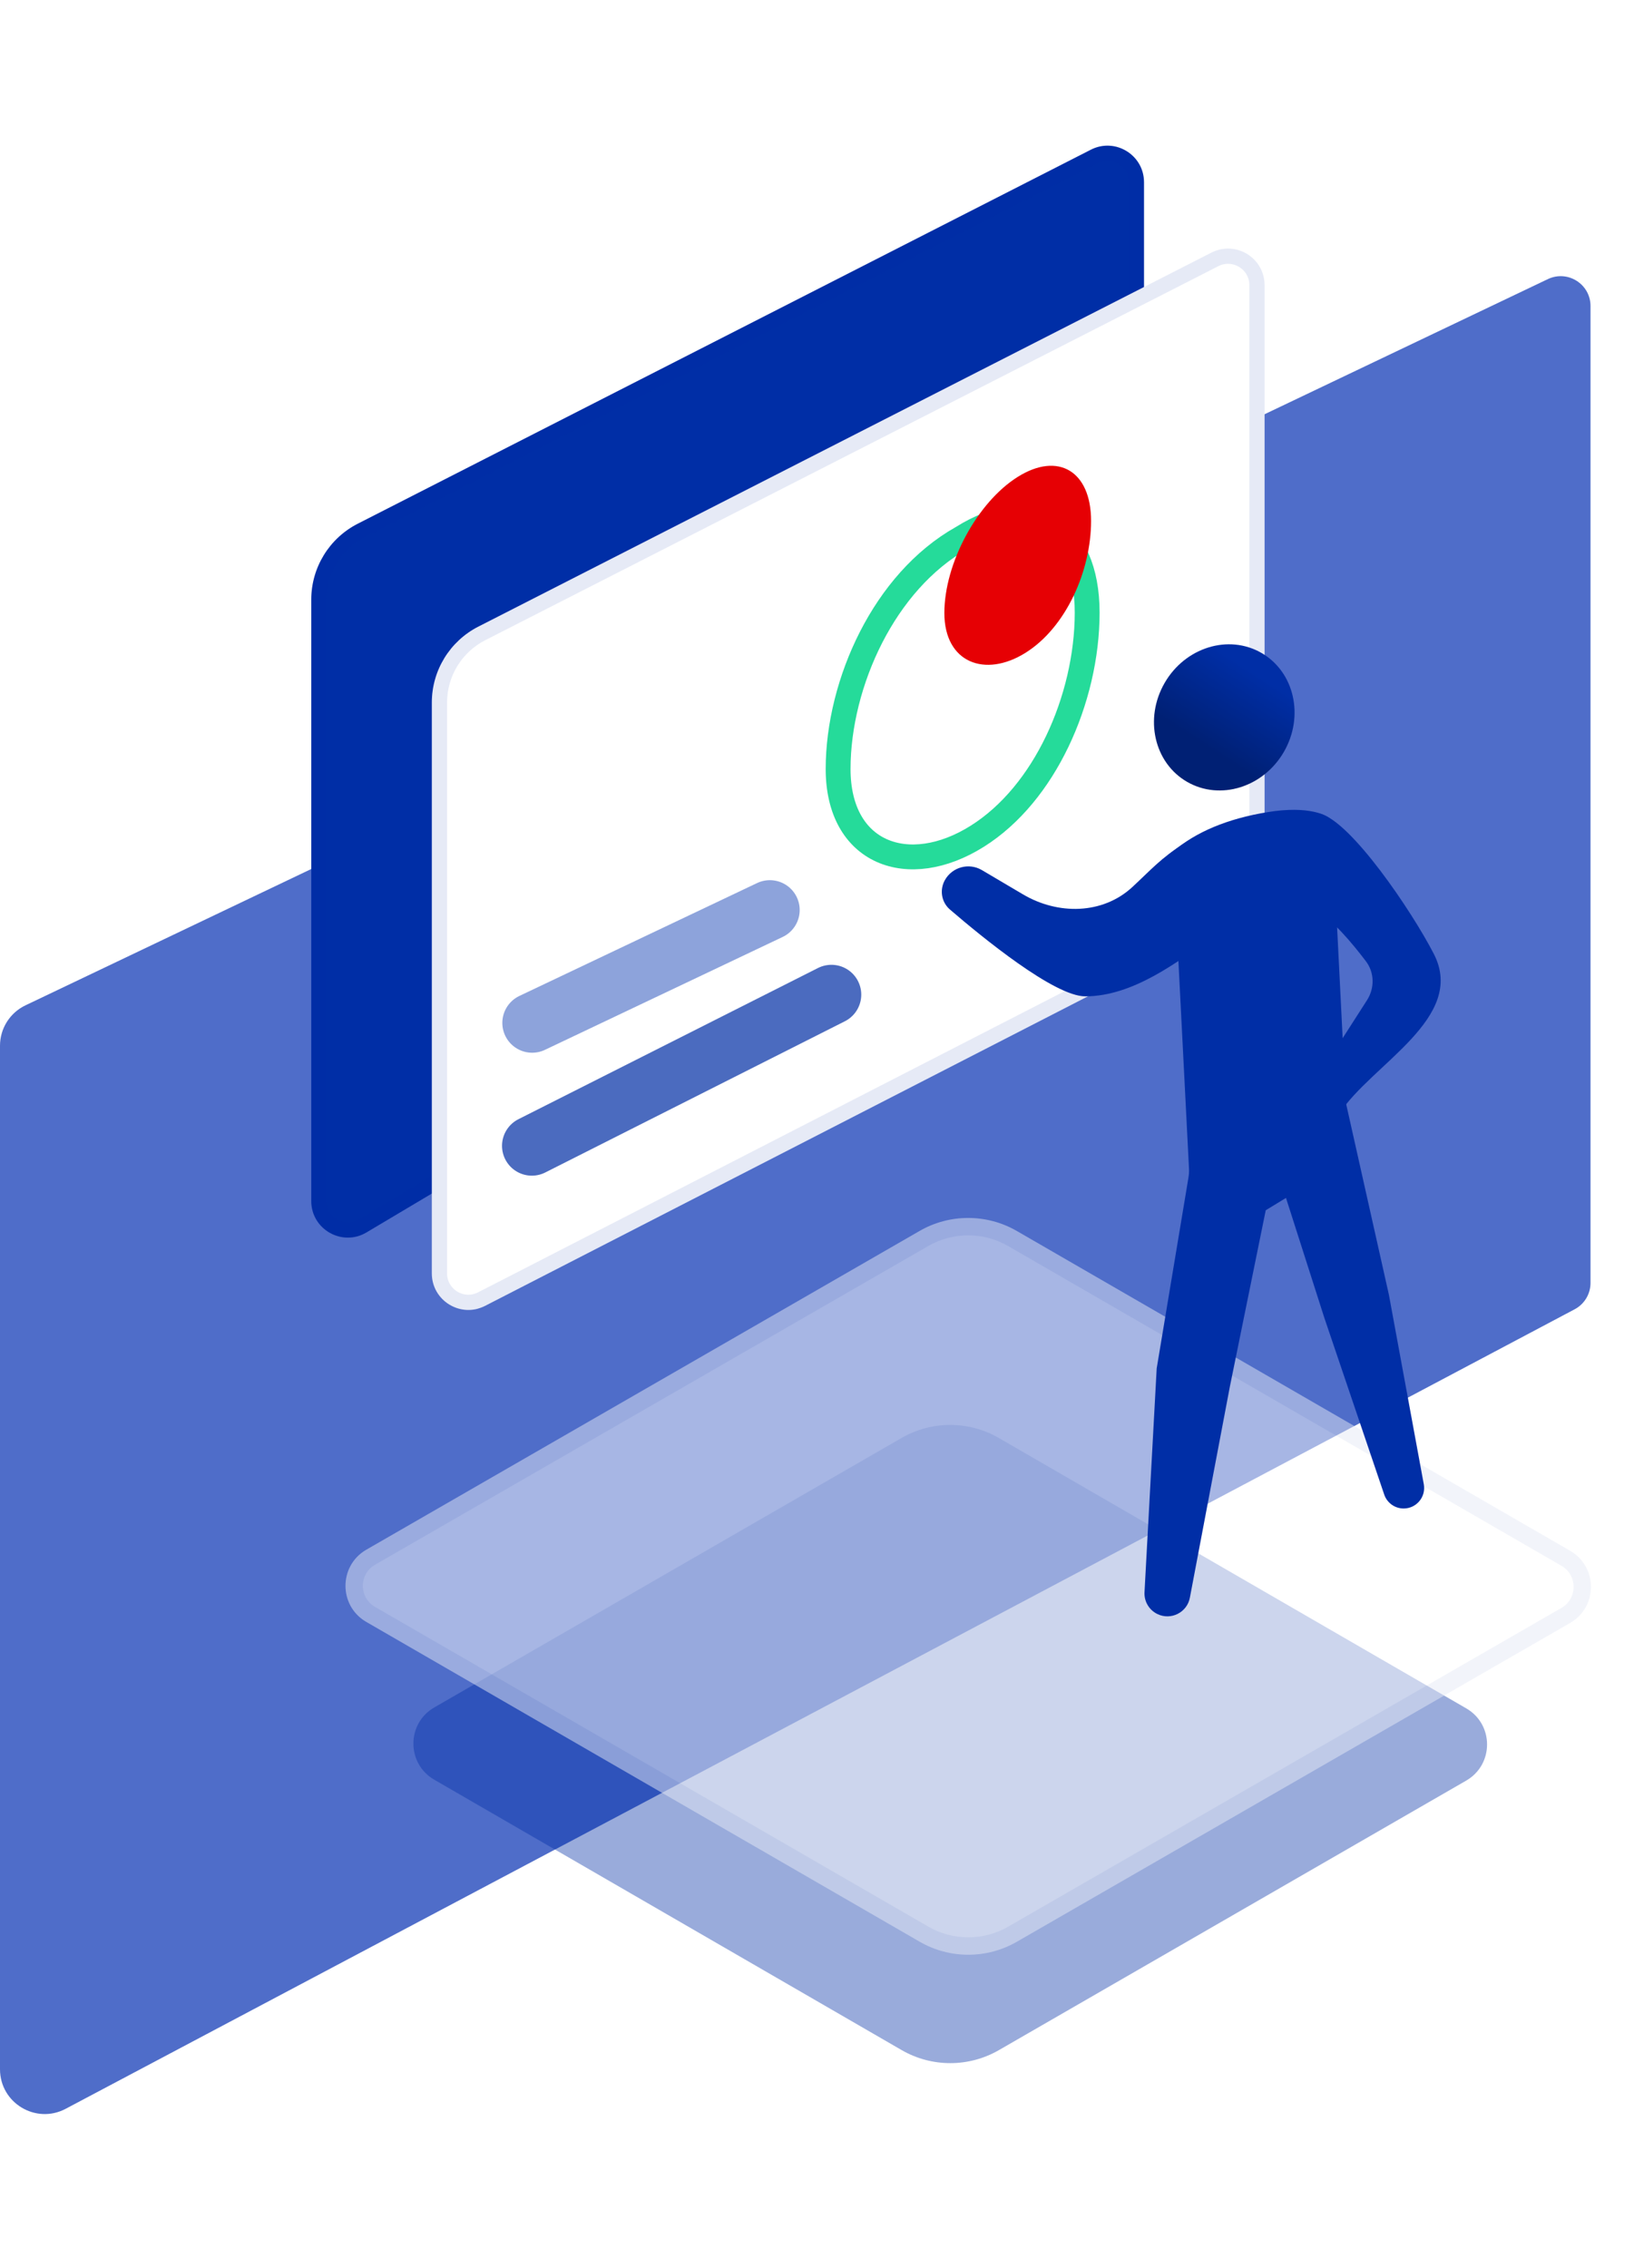 <svg width="320" height="444" viewBox="0 0 320 444" fill="none" xmlns="http://www.w3.org/2000/svg">
<path d="M0 204.732C0 201.355 1.941 198.279 4.99 196.825L303.13 54.644C307.006 52.796 311.484 55.622 311.484 59.916V251.172C311.484 253.335 310.289 255.32 308.378 256.333L12.861 412.863C7.026 415.954 0 411.724 0 405.122V204.732Z" fill="#1840B8" fill-opacity="0.76"/>
<g filter="url(#filter0_b_6875_81448)">
<path d="M224.04 35.68V141.207C224.04 147.093 220.94 152.544 215.881 155.553L71.769 241.287C67 244.124 60.957 240.687 60.957 235.138L60.957 117.403C60.957 111.128 64.476 105.384 70.065 102.533L213.635 29.307C218.395 26.879 224.04 30.337 224.04 35.68Z" fill="#002EA6"/>
<path d="M222.549 35.68V141.207C222.549 146.567 219.726 151.531 215.119 154.272L71.007 240.006C67.232 242.252 62.448 239.531 62.448 235.138L62.447 117.403C62.447 111.689 65.652 106.457 70.743 103.861L214.312 30.634C218.08 28.712 222.549 31.45 222.549 35.68Z" stroke="#002EA6" stroke-opacity="0.1" stroke-width="2.981"/>
</g>
<path opacity="0.4" d="M85.047 334.286L176.563 281.52C182.461 278.119 189.726 278.123 195.62 281.532L287.147 334.466C292.588 337.612 292.583 345.469 287.138 348.609L195.622 401.376C189.724 404.777 182.459 404.772 176.565 401.363L85.038 348.43C79.597 345.283 79.602 337.426 85.047 334.286Z" fill="#002EA6"/>
<g opacity="0.5" filter="url(#filter1_b_6875_81448)">
<path d="M71.753 303.398L180.096 240.997C185.991 237.602 193.248 237.607 199.138 241.01L307.492 303.606C312.937 306.752 312.932 314.615 307.482 317.754L199.139 380.154C193.245 383.549 185.988 383.545 180.098 380.142L71.744 317.545C66.298 314.399 66.303 306.537 71.753 303.398Z" fill="white"/>
<path d="M180.945 242.472L72.602 304.872C68.288 307.357 68.284 313.582 72.595 316.072L180.949 378.669C186.313 381.768 192.922 381.772 198.29 378.68L306.633 316.279C310.948 313.795 310.952 307.57 306.64 305.079L198.287 242.483C192.923 239.384 186.313 239.38 180.945 242.472Z" stroke="#002EA6" stroke-opacity="0.1" stroke-width="3.403"/>
</g>
<g filter="url(#filter2_b_6875_81448)">
<path d="M247.653 55.828V167.109C247.653 173.368 244.151 179.102 238.583 181.96L94.991 255.666C90.231 258.11 84.57 254.653 84.57 249.302V137.552C84.57 131.277 88.089 125.532 93.679 122.681L237.248 49.455C242.008 47.027 247.653 50.485 247.653 55.828Z" fill="white"/>
<path d="M246.162 55.828V167.109C246.162 172.81 242.974 178.031 237.902 180.634L94.311 254.34L94.991 255.666L94.311 254.34C90.542 256.275 86.061 253.538 86.061 249.302V137.552C86.061 131.837 89.265 126.605 94.356 124.009L237.925 50.783C241.694 48.861 246.162 51.598 246.162 55.828Z" stroke="#002EA6" stroke-opacity="0.1" stroke-width="2.981"/>
</g>
<path d="M188.522 105.216L188.465 105.252L188.408 105.284C180.709 109.614 174.708 116.722 170.597 124.755C166.451 132.857 164.135 142.095 164.135 150.559C164.135 158.717 167.48 164.174 172.636 166.502C177.799 168.833 184.64 167.957 191.372 163.732C198.029 159.553 203.349 152.875 207.047 145.167C210.775 137.397 212.909 128.45 212.909 119.944C212.909 103.266 201.915 96.81 188.522 105.216Z" stroke="#25DB9A" stroke-width="4.867"/>
<path d="M213.675 101.984C213.675 92.244 207.243 88.385 199.309 93.365C191.375 98.345 184.943 110.278 184.943 120.018C184.943 129.758 192.923 132.773 200.857 127.792C208.791 122.812 213.675 111.724 213.675 101.984Z" fill="#E60004"/>
<path d="M162.826 194.731L104.156 224.334" stroke="#4B6BBF" stroke-width="11.681" stroke-linecap="round"/>
<path d="M150.769 178.163L104.216 200.264" stroke="#8DA3DB" stroke-width="11.681" stroke-linecap="round"/>
<path d="M200.35 175.107L192.301 170.353C189.761 168.853 186.483 169.738 185.042 172.313C183.97 174.231 184.364 176.633 186.03 178.066C192.369 183.52 206.475 195.064 212.531 195.064C222.063 195.064 230.789 188.041 236.456 184.294C240.84 175.729 245.846 156.311 231.975 165.064C227.363 167.975 225.29 170.403 221.747 173.676C215.921 179.058 207.18 179.141 200.35 175.107Z" fill="#002EA6"/>
<path d="M267.708 195.826L260.52 207.031C258.228 210.604 259.012 215.331 262.333 217.974C268.591 208.359 287.259 199.319 280.799 186.761C276.491 178.386 264.653 160.912 258.558 159.307C245.08 155.755 251.282 175.197 257.75 178.35C260.792 179.833 264.854 184.71 267.499 188.196C269.193 190.43 269.222 193.467 267.708 195.826Z" fill="#002EA6"/>
<path d="M260.804 160.599L264.137 227.052L247.881 236.945L240.868 271.412L233.022 312.799C232.473 315.698 229.322 317.285 226.666 316.002C225.036 315.215 224.039 313.526 224.138 311.72L226.525 267.902L232.747 230.541C232.846 229.951 232.88 229.352 232.849 228.755L229.687 166.734C234.175 162.904 240.337 160.277 248.293 158.993C256.249 157.708 259.948 159.528 260.804 160.599Z" fill="#002EA6"/>
<path d="M259.353 257.997L250.821 231.328L263.369 214.996L272.008 253.529L278.834 290.595C279.288 293.062 277.394 295.336 274.886 295.336C273.166 295.336 271.637 294.24 271.084 292.611L259.353 257.997Z" fill="#002EA6"/>
<ellipse cx="13.487" cy="14.57" rx="13.487" ry="14.57" transform="matrix(0.866 0.5 -0.5 0.866 235.363 121.09)" fill="url(#paint0_linear_6875_81448)"/>
<defs>
<filter id="filter0_b_6875_81448" x="54.995" y="22.554" width="175.005" height="225.713" filterUnits="userSpaceOnUse" color-interpolation-filters="sRGB">
<feFlood flood-opacity="0" result="BackgroundImageFix"/>
<feGaussianBlur in="BackgroundImageFix" stdDeviation="2.981"/>
<feComposite in2="SourceAlpha" operator="in" result="effect1_backgroundBlur_6875_81448"/>
<feBlend mode="normal" in="SourceGraphic" in2="effect1_backgroundBlur_6875_81448" result="shape"/>
</filter>
<filter id="filter1_b_6875_81448" x="60.857" y="231.648" width="257.52" height="157.853" filterUnits="userSpaceOnUse" color-interpolation-filters="sRGB">
<feFlood flood-opacity="0" result="BackgroundImageFix"/>
<feGaussianBlur in="BackgroundImageFix" stdDeviation="3.403"/>
<feComposite in2="SourceAlpha" operator="in" result="effect1_backgroundBlur_6875_81448"/>
<feBlend mode="normal" in="SourceGraphic" in2="effect1_backgroundBlur_6875_81448" result="shape"/>
</filter>
<filter id="filter2_b_6875_81448" x="78.609" y="42.702" width="175.005" height="219.724" filterUnits="userSpaceOnUse" color-interpolation-filters="sRGB">
<feFlood flood-opacity="0" result="BackgroundImageFix"/>
<feGaussianBlur in="BackgroundImageFix" stdDeviation="2.981"/>
<feComposite in2="SourceAlpha" operator="in" result="effect1_backgroundBlur_6875_81448"/>
<feBlend mode="normal" in="SourceGraphic" in2="effect1_backgroundBlur_6875_81448" result="shape"/>
</filter>
<linearGradient id="paint0_linear_6875_81448" x1="13.569" y1="3.94" x2="12.69" y2="21.321" gradientUnits="userSpaceOnUse">
<stop stop-color="#002EA6"/>
<stop offset="1" stop-color="#002074"/>
</linearGradient>
</defs>
</svg>
